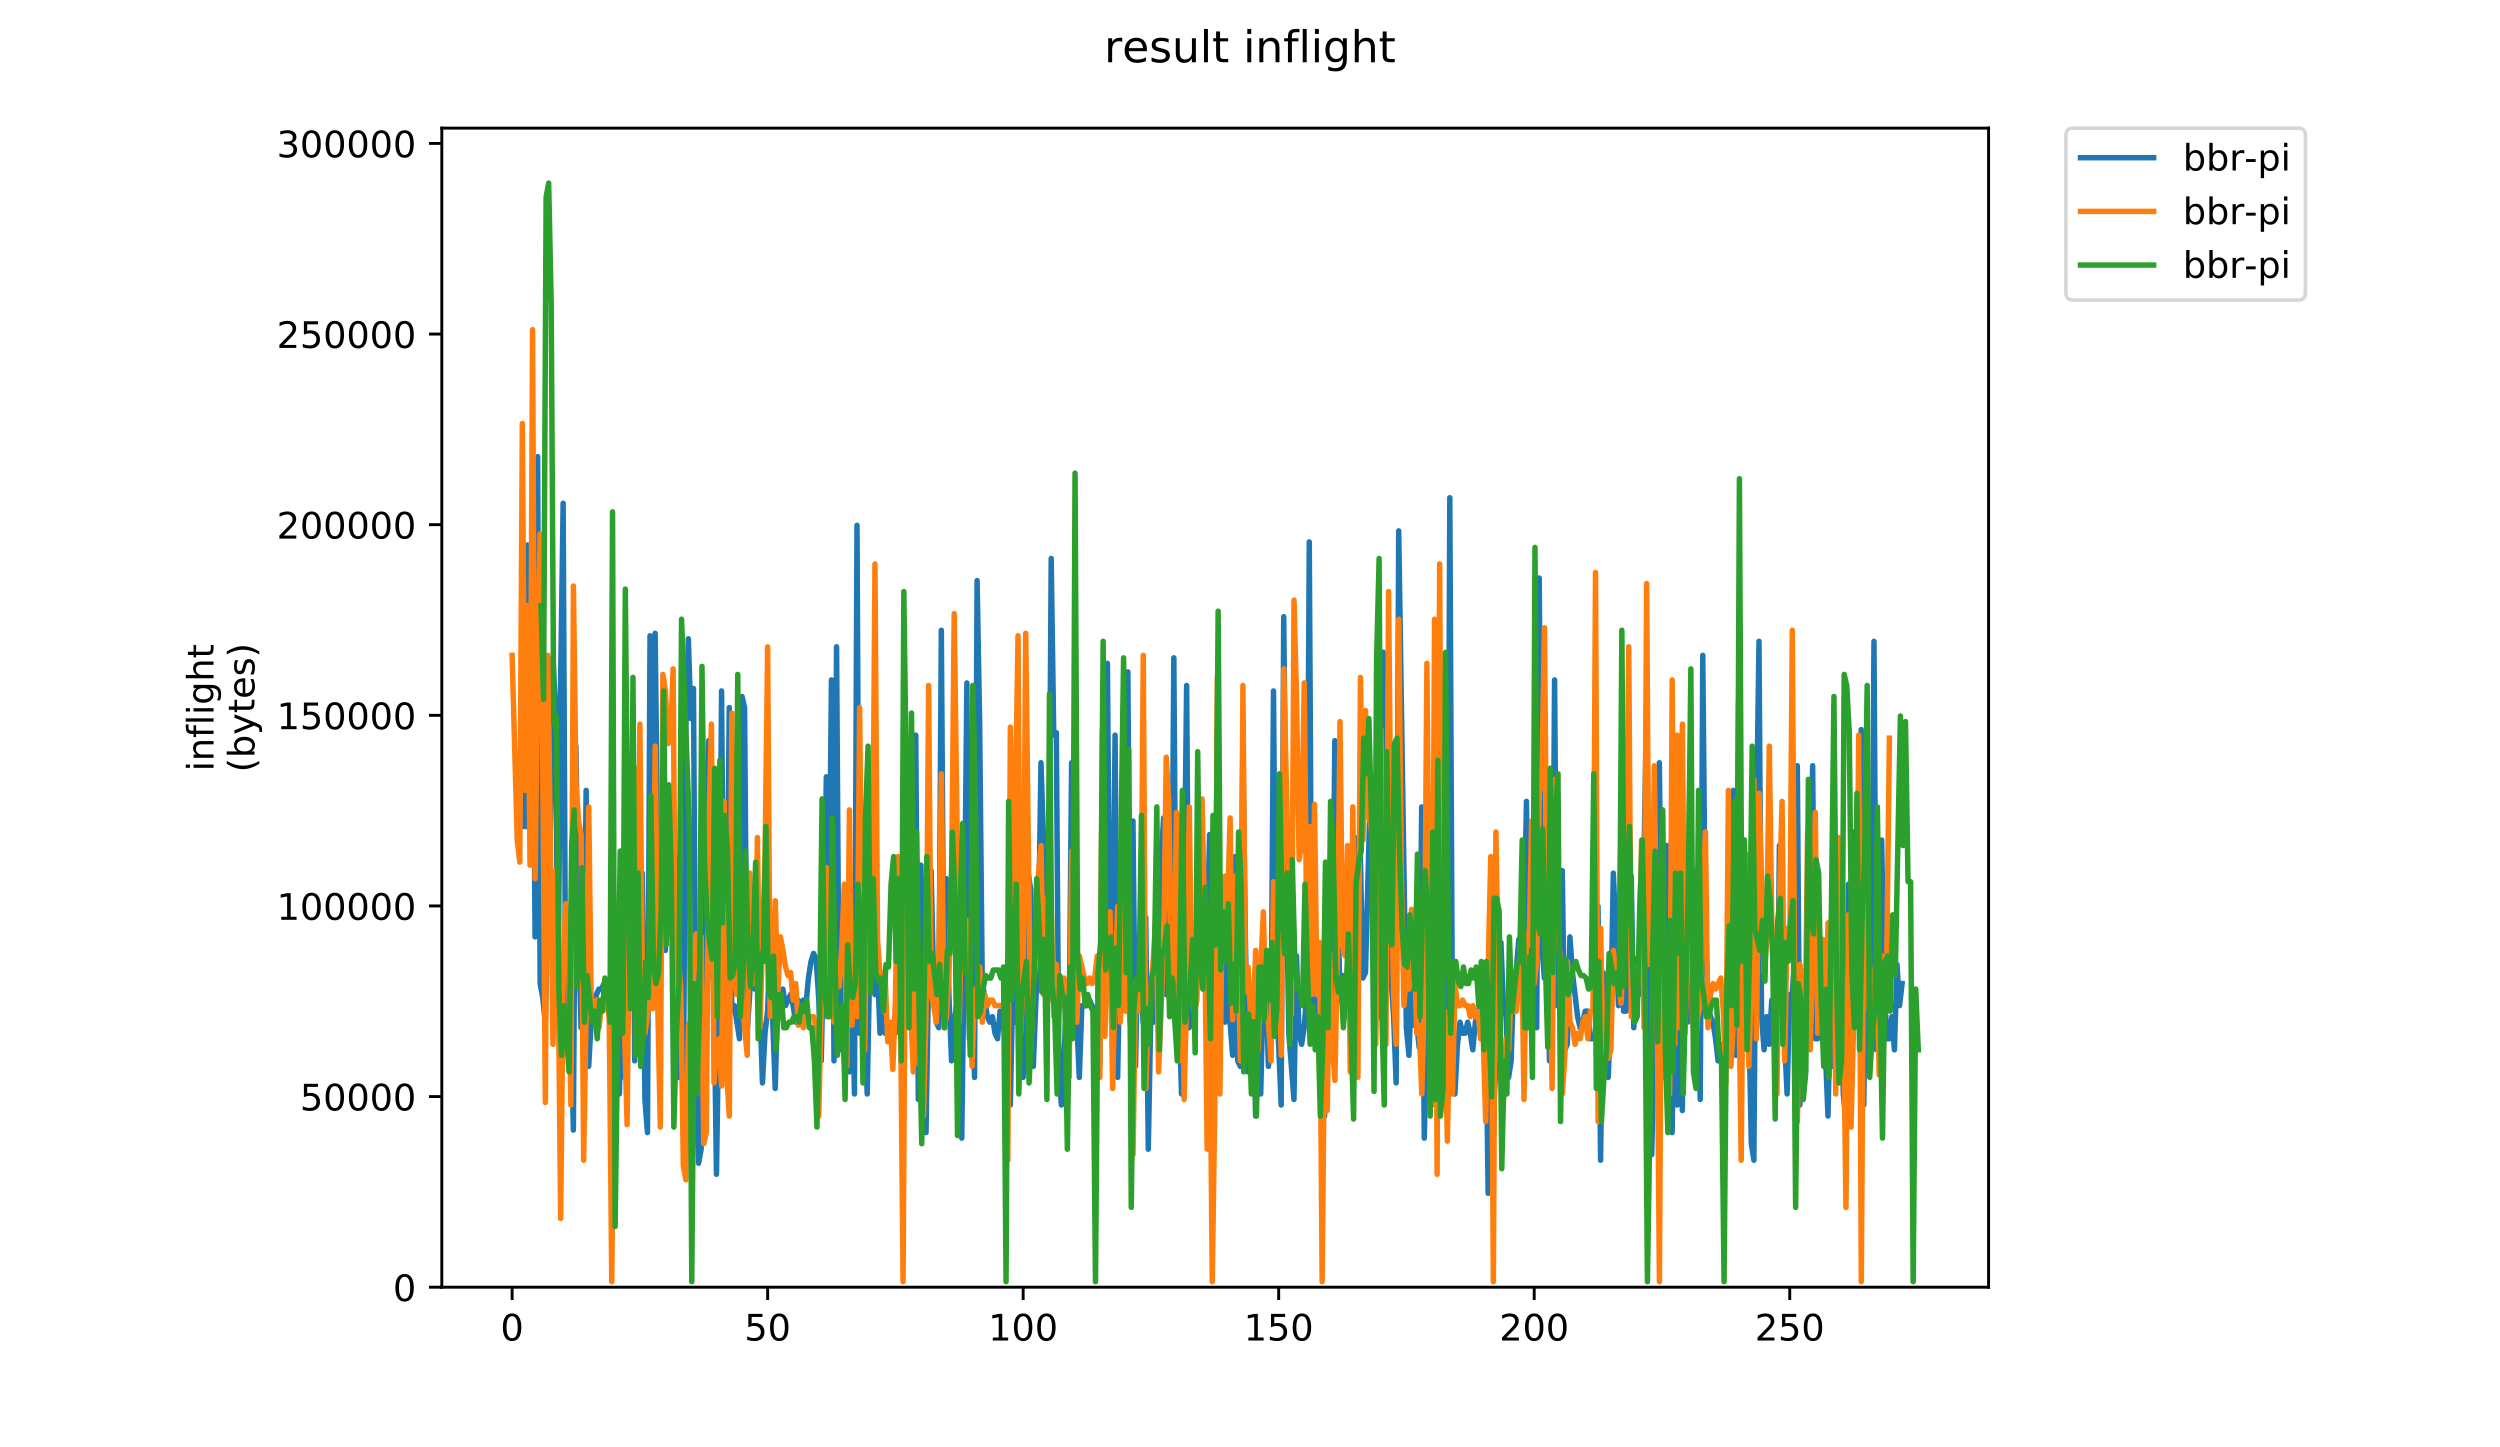 <?xml version="1.0" encoding="utf-8" standalone="no"?>
<!DOCTYPE svg PUBLIC "-//W3C//DTD SVG 1.1//EN"
  "http://www.w3.org/Graphics/SVG/1.1/DTD/svg11.dtd">
<!-- Created with matplotlib (https://matplotlib.org/) -->
<svg height="396pt" version="1.1" viewBox="0 0 684 396" width="684pt" xmlns="http://www.w3.org/2000/svg" xmlns:xlink="http://www.w3.org/1999/xlink">
 <defs>
  <style type="text/css">
*{stroke-linecap:butt;stroke-linejoin:round;}
  </style>
 </defs>
 <g id="figure_1">
  <g id="patch_1">
   <path d="M 0 396 
L 684 396 
L 684 0 
L 0 0 
z
" style="fill:#ffffff;"/>
  </g>
  <g id="axes_1">
   <g id="patch_2">
    <path d="M 120.879 352.174 
L 544.074 352.174 
L 544.074 35.062 
L 120.879 35.062 
z
" style="fill:#ffffff;"/>
   </g>
   <g id="matplotlib.axis_1">
    <g id="xtick_1">
     <g id="line2d_1">
      <defs>
       <path d="M 0 0 
L 0 3.5 
" id="m6dbc18f4e4" style="stroke:#000000;stroke-width:0.8;"/>
      </defs>
      <g>
       <use style="stroke:#000000;stroke-width:0.8;" x="140.115" xlink:href="#m6dbc18f4e4" y="352.174"/>
      </g>
     </g>
     <g id="text_1">
      <!-- 0 -->
      <defs>
       <path d="M 31.781 66.406 
Q 24.172 66.406 20.328 58.906 
Q 16.5 51.422 16.5 36.375 
Q 16.5 21.391 20.328 13.891 
Q 24.172 6.391 31.781 6.391 
Q 39.453 6.391 43.281 13.891 
Q 47.125 21.391 47.125 36.375 
Q 47.125 51.422 43.281 58.906 
Q 39.453 66.406 31.781 66.406 
z
M 31.781 74.219 
Q 44.047 74.219 50.516 64.516 
Q 56.984 54.828 56.984 36.375 
Q 56.984 17.969 50.516 8.266 
Q 44.047 -1.422 31.781 -1.422 
Q 19.531 -1.422 13.062 8.266 
Q 6.594 17.969 6.594 36.375 
Q 6.594 54.828 13.062 64.516 
Q 19.531 74.219 31.781 74.219 
z
" id="DejaVuSans-48"/>
      </defs>
      <g transform="translate(136.933 366.773)scale(0.1 -0.1)">
       <use xlink:href="#DejaVuSans-48"/>
      </g>
     </g>
    </g>
    <g id="xtick_2">
     <g id="line2d_2">
      <g>
       <use style="stroke:#000000;stroke-width:0.8;" x="210.026" xlink:href="#m6dbc18f4e4" y="352.174"/>
      </g>
     </g>
     <g id="text_2">
      <!-- 50 -->
      <defs>
       <path d="M 10.797 72.906 
L 49.516 72.906 
L 49.516 64.594 
L 19.828 64.594 
L 19.828 46.734 
Q 21.969 47.469 24.109 47.828 
Q 26.266 48.188 28.422 48.188 
Q 40.625 48.188 47.75 41.5 
Q 54.891 34.812 54.891 23.391 
Q 54.891 11.625 47.562 5.094 
Q 40.234 -1.422 26.906 -1.422 
Q 22.312 -1.422 17.547 -0.641 
Q 12.797 0.141 7.719 1.703 
L 7.719 11.625 
Q 12.109 9.234 16.797 8.062 
Q 21.484 6.891 26.703 6.891 
Q 35.156 6.891 40.078 11.328 
Q 45.016 15.766 45.016 23.391 
Q 45.016 31 40.078 35.438 
Q 35.156 39.891 26.703 39.891 
Q 22.75 39.891 18.812 39.016 
Q 14.891 38.141 10.797 36.281 
z
" id="DejaVuSans-53"/>
      </defs>
      <g transform="translate(203.663 366.773)scale(0.1 -0.1)">
       <use xlink:href="#DejaVuSans-53"/>
       <use x="63.623" xlink:href="#DejaVuSans-48"/>
      </g>
     </g>
    </g>
    <g id="xtick_3">
     <g id="line2d_3">
      <g>
       <use style="stroke:#000000;stroke-width:0.8;" x="279.937" xlink:href="#m6dbc18f4e4" y="352.174"/>
      </g>
     </g>
     <g id="text_3">
      <!-- 100 -->
      <defs>
       <path d="M 12.406 8.297 
L 28.516 8.297 
L 28.516 63.922 
L 10.984 60.406 
L 10.984 69.391 
L 28.422 72.906 
L 38.281 72.906 
L 38.281 8.297 
L 54.391 8.297 
L 54.391 0 
L 12.406 0 
z
" id="DejaVuSans-49"/>
      </defs>
      <g transform="translate(270.393 366.773)scale(0.1 -0.1)">
       <use xlink:href="#DejaVuSans-49"/>
       <use x="63.623" xlink:href="#DejaVuSans-48"/>
       <use x="127.246" xlink:href="#DejaVuSans-48"/>
      </g>
     </g>
    </g>
    <g id="xtick_4">
     <g id="line2d_4">
      <g>
       <use style="stroke:#000000;stroke-width:0.8;" x="349.848" xlink:href="#m6dbc18f4e4" y="352.174"/>
      </g>
     </g>
     <g id="text_4">
      <!-- 150 -->
      <g transform="translate(340.304 366.773)scale(0.1 -0.1)">
       <use xlink:href="#DejaVuSans-49"/>
       <use x="63.623" xlink:href="#DejaVuSans-53"/>
       <use x="127.246" xlink:href="#DejaVuSans-48"/>
      </g>
     </g>
    </g>
    <g id="xtick_5">
     <g id="line2d_5">
      <g>
       <use style="stroke:#000000;stroke-width:0.8;" x="419.759" xlink:href="#m6dbc18f4e4" y="352.174"/>
      </g>
     </g>
     <g id="text_5">
      <!-- 200 -->
      <defs>
       <path d="M 19.188 8.297 
L 53.609 8.297 
L 53.609 0 
L 7.328 0 
L 7.328 8.297 
Q 12.938 14.109 22.625 23.891 
Q 32.328 33.688 34.812 36.531 
Q 39.547 41.844 41.422 45.531 
Q 43.312 49.219 43.312 52.781 
Q 43.312 58.594 39.234 62.25 
Q 35.156 65.922 28.609 65.922 
Q 23.969 65.922 18.812 64.312 
Q 13.672 62.703 7.812 59.422 
L 7.812 69.391 
Q 13.766 71.781 18.938 73 
Q 24.125 74.219 28.422 74.219 
Q 39.75 74.219 46.484 68.547 
Q 53.219 62.891 53.219 53.422 
Q 53.219 48.922 51.531 44.891 
Q 49.859 40.875 45.406 35.406 
Q 44.188 33.984 37.641 27.219 
Q 31.109 20.453 19.188 8.297 
z
" id="DejaVuSans-50"/>
      </defs>
      <g transform="translate(410.215 366.773)scale(0.1 -0.1)">
       <use xlink:href="#DejaVuSans-50"/>
       <use x="63.623" xlink:href="#DejaVuSans-48"/>
       <use x="127.246" xlink:href="#DejaVuSans-48"/>
      </g>
     </g>
    </g>
    <g id="xtick_6">
     <g id="line2d_6">
      <g>
       <use style="stroke:#000000;stroke-width:0.8;" x="489.67" xlink:href="#m6dbc18f4e4" y="352.174"/>
      </g>
     </g>
     <g id="text_6">
      <!-- 250 -->
      <g transform="translate(480.126 366.773)scale(0.1 -0.1)">
       <use xlink:href="#DejaVuSans-50"/>
       <use x="63.623" xlink:href="#DejaVuSans-53"/>
       <use x="127.246" xlink:href="#DejaVuSans-48"/>
      </g>
     </g>
    </g>
   </g>
   <g id="matplotlib.axis_2">
    <g id="ytick_1">
     <g id="line2d_7">
      <defs>
       <path d="M 0 0 
L -3.5 0 
" id="m42b67e65ac" style="stroke:#000000;stroke-width:0.8;"/>
      </defs>
      <g>
       <use style="stroke:#000000;stroke-width:0.8;" x="120.879" xlink:href="#m42b67e65ac" y="352.174"/>
      </g>
     </g>
     <g id="text_7">
      <!-- 0 -->
      <g transform="translate(107.516 355.973)scale(0.1 -0.1)">
       <use xlink:href="#DejaVuSans-48"/>
      </g>
     </g>
    </g>
    <g id="ytick_2">
     <g id="line2d_8">
      <g>
       <use style="stroke:#000000;stroke-width:0.8;" x="120.879" xlink:href="#m42b67e65ac" y="300.019"/>
      </g>
     </g>
     <g id="text_8">
      <!-- 50000 -->
      <g transform="translate(82.066 303.818)scale(0.1 -0.1)">
       <use xlink:href="#DejaVuSans-53"/>
       <use x="63.623" xlink:href="#DejaVuSans-48"/>
       <use x="127.246" xlink:href="#DejaVuSans-48"/>
       <use x="190.869" xlink:href="#DejaVuSans-48"/>
       <use x="254.492" xlink:href="#DejaVuSans-48"/>
      </g>
     </g>
    </g>
    <g id="ytick_3">
     <g id="line2d_9">
      <g>
       <use style="stroke:#000000;stroke-width:0.8;" x="120.879" xlink:href="#m42b67e65ac" y="247.864"/>
      </g>
     </g>
     <g id="text_9">
      <!-- 100000 -->
      <g transform="translate(75.704 251.663)scale(0.1 -0.1)">
       <use xlink:href="#DejaVuSans-49"/>
       <use x="63.623" xlink:href="#DejaVuSans-48"/>
       <use x="127.246" xlink:href="#DejaVuSans-48"/>
       <use x="190.869" xlink:href="#DejaVuSans-48"/>
       <use x="254.492" xlink:href="#DejaVuSans-48"/>
       <use x="318.115" xlink:href="#DejaVuSans-48"/>
      </g>
     </g>
    </g>
    <g id="ytick_4">
     <g id="line2d_10">
      <g>
       <use style="stroke:#000000;stroke-width:0.8;" x="120.879" xlink:href="#m42b67e65ac" y="195.709"/>
      </g>
     </g>
     <g id="text_10">
      <!-- 150000 -->
      <g transform="translate(75.704 199.508)scale(0.1 -0.1)">
       <use xlink:href="#DejaVuSans-49"/>
       <use x="63.623" xlink:href="#DejaVuSans-53"/>
       <use x="127.246" xlink:href="#DejaVuSans-48"/>
       <use x="190.869" xlink:href="#DejaVuSans-48"/>
       <use x="254.492" xlink:href="#DejaVuSans-48"/>
       <use x="318.115" xlink:href="#DejaVuSans-48"/>
      </g>
     </g>
    </g>
    <g id="ytick_5">
     <g id="line2d_11">
      <g>
       <use style="stroke:#000000;stroke-width:0.8;" x="120.879" xlink:href="#m42b67e65ac" y="143.553"/>
      </g>
     </g>
     <g id="text_11">
      <!-- 200000 -->
      <g transform="translate(75.704 147.353)scale(0.1 -0.1)">
       <use xlink:href="#DejaVuSans-50"/>
       <use x="63.623" xlink:href="#DejaVuSans-48"/>
       <use x="127.246" xlink:href="#DejaVuSans-48"/>
       <use x="190.869" xlink:href="#DejaVuSans-48"/>
       <use x="254.492" xlink:href="#DejaVuSans-48"/>
       <use x="318.115" xlink:href="#DejaVuSans-48"/>
      </g>
     </g>
    </g>
    <g id="ytick_6">
     <g id="line2d_12">
      <g>
       <use style="stroke:#000000;stroke-width:0.8;" x="120.879" xlink:href="#m42b67e65ac" y="91.398"/>
      </g>
     </g>
     <g id="text_12">
      <!-- 250000 -->
      <g transform="translate(75.704 95.197)scale(0.1 -0.1)">
       <use xlink:href="#DejaVuSans-50"/>
       <use x="63.623" xlink:href="#DejaVuSans-53"/>
       <use x="127.246" xlink:href="#DejaVuSans-48"/>
       <use x="190.869" xlink:href="#DejaVuSans-48"/>
       <use x="254.492" xlink:href="#DejaVuSans-48"/>
       <use x="318.115" xlink:href="#DejaVuSans-48"/>
      </g>
     </g>
    </g>
    <g id="ytick_7">
     <g id="line2d_13">
      <g>
       <use style="stroke:#000000;stroke-width:0.8;" x="120.879" xlink:href="#m42b67e65ac" y="39.243"/>
      </g>
     </g>
     <g id="text_13">
      <!-- 300000 -->
      <defs>
       <path d="M 40.578 39.312 
Q 47.656 37.797 51.625 33 
Q 55.609 28.219 55.609 21.188 
Q 55.609 10.406 48.188 4.484 
Q 40.766 -1.422 27.094 -1.422 
Q 22.516 -1.422 17.656 -0.516 
Q 12.797 0.391 7.625 2.203 
L 7.625 11.719 
Q 11.719 9.328 16.594 8.109 
Q 21.484 6.891 26.812 6.891 
Q 36.078 6.891 40.938 10.547 
Q 45.797 14.203 45.797 21.188 
Q 45.797 27.641 41.281 31.266 
Q 36.766 34.906 28.719 34.906 
L 20.219 34.906 
L 20.219 43.016 
L 29.109 43.016 
Q 36.375 43.016 40.234 45.922 
Q 44.094 48.828 44.094 54.297 
Q 44.094 59.906 40.109 62.906 
Q 36.141 65.922 28.719 65.922 
Q 24.656 65.922 20.016 65.031 
Q 15.375 64.156 9.812 62.312 
L 9.812 71.094 
Q 15.438 72.656 20.344 73.438 
Q 25.25 74.219 29.594 74.219 
Q 40.828 74.219 47.359 69.109 
Q 53.906 64.016 53.906 55.328 
Q 53.906 49.266 50.438 45.094 
Q 46.969 40.922 40.578 39.312 
z
" id="DejaVuSans-51"/>
      </defs>
      <g transform="translate(75.704 43.042)scale(0.1 -0.1)">
       <use xlink:href="#DejaVuSans-51"/>
       <use x="63.623" xlink:href="#DejaVuSans-48"/>
       <use x="127.246" xlink:href="#DejaVuSans-48"/>
       <use x="190.869" xlink:href="#DejaVuSans-48"/>
       <use x="254.492" xlink:href="#DejaVuSans-48"/>
       <use x="318.115" xlink:href="#DejaVuSans-48"/>
      </g>
     </g>
    </g>
    <g id="text_14">
     <!-- inflight -->
     <defs>
      <path d="M 9.422 54.688 
L 18.406 54.688 
L 18.406 0 
L 9.422 0 
z
M 9.422 75.984 
L 18.406 75.984 
L 18.406 64.594 
L 9.422 64.594 
z
" id="DejaVuSans-105"/>
      <path d="M 54.891 33.016 
L 54.891 0 
L 45.906 0 
L 45.906 32.719 
Q 45.906 40.484 42.875 44.328 
Q 39.844 48.188 33.797 48.188 
Q 26.516 48.188 22.312 43.547 
Q 18.109 38.922 18.109 30.906 
L 18.109 0 
L 9.078 0 
L 9.078 54.688 
L 18.109 54.688 
L 18.109 46.188 
Q 21.344 51.125 25.703 53.562 
Q 30.078 56 35.797 56 
Q 45.219 56 50.047 50.172 
Q 54.891 44.344 54.891 33.016 
z
" id="DejaVuSans-110"/>
      <path d="M 37.109 75.984 
L 37.109 68.5 
L 28.516 68.5 
Q 23.688 68.5 21.797 66.547 
Q 19.922 64.594 19.922 59.516 
L 19.922 54.688 
L 34.719 54.688 
L 34.719 47.703 
L 19.922 47.703 
L 19.922 0 
L 10.891 0 
L 10.891 47.703 
L 2.297 47.703 
L 2.297 54.688 
L 10.891 54.688 
L 10.891 58.5 
Q 10.891 67.625 15.141 71.797 
Q 19.391 75.984 28.609 75.984 
z
" id="DejaVuSans-102"/>
      <path d="M 9.422 75.984 
L 18.406 75.984 
L 18.406 0 
L 9.422 0 
z
" id="DejaVuSans-108"/>
      <path d="M 45.406 27.984 
Q 45.406 37.75 41.375 43.109 
Q 37.359 48.484 30.078 48.484 
Q 22.859 48.484 18.828 43.109 
Q 14.797 37.75 14.797 27.984 
Q 14.797 18.266 18.828 12.891 
Q 22.859 7.516 30.078 7.516 
Q 37.359 7.516 41.375 12.891 
Q 45.406 18.266 45.406 27.984 
z
M 54.391 6.781 
Q 54.391 -7.172 48.188 -13.984 
Q 42 -20.797 29.203 -20.797 
Q 24.469 -20.797 20.266 -20.094 
Q 16.062 -19.391 12.109 -17.922 
L 12.109 -9.188 
Q 16.062 -11.328 19.922 -12.344 
Q 23.781 -13.375 27.781 -13.375 
Q 36.625 -13.375 41.016 -8.766 
Q 45.406 -4.156 45.406 5.172 
L 45.406 9.625 
Q 42.625 4.781 38.281 2.391 
Q 33.938 0 27.875 0 
Q 17.828 0 11.672 7.656 
Q 5.516 15.328 5.516 27.984 
Q 5.516 40.672 11.672 48.328 
Q 17.828 56 27.875 56 
Q 33.938 56 38.281 53.609 
Q 42.625 51.219 45.406 46.391 
L 45.406 54.688 
L 54.391 54.688 
z
" id="DejaVuSans-103"/>
      <path d="M 54.891 33.016 
L 54.891 0 
L 45.906 0 
L 45.906 32.719 
Q 45.906 40.484 42.875 44.328 
Q 39.844 48.188 33.797 48.188 
Q 26.516 48.188 22.312 43.547 
Q 18.109 38.922 18.109 30.906 
L 18.109 0 
L 9.078 0 
L 9.078 75.984 
L 18.109 75.984 
L 18.109 46.188 
Q 21.344 51.125 25.703 53.562 
Q 30.078 56 35.797 56 
Q 45.219 56 50.047 50.172 
Q 54.891 44.344 54.891 33.016 
z
" id="DejaVuSans-104"/>
      <path d="M 18.312 70.219 
L 18.312 54.688 
L 36.812 54.688 
L 36.812 47.703 
L 18.312 47.703 
L 18.312 18.016 
Q 18.312 11.328 20.141 9.422 
Q 21.969 7.516 27.594 7.516 
L 36.812 7.516 
L 36.812 0 
L 27.594 0 
Q 17.188 0 13.234 3.875 
Q 9.281 7.766 9.281 18.016 
L 9.281 47.703 
L 2.688 47.703 
L 2.688 54.688 
L 9.281 54.688 
L 9.281 70.219 
z
" id="DejaVuSans-116"/>
     </defs>
     <g transform="translate(58.426 211.018)rotate(-90)scale(0.1 -0.1)">
      <use xlink:href="#DejaVuSans-105"/>
      <use x="27.783" xlink:href="#DejaVuSans-110"/>
      <use x="91.162" xlink:href="#DejaVuSans-102"/>
      <use x="126.367" xlink:href="#DejaVuSans-108"/>
      <use x="154.15" xlink:href="#DejaVuSans-105"/>
      <use x="181.934" xlink:href="#DejaVuSans-103"/>
      <use x="245.41" xlink:href="#DejaVuSans-104"/>
      <use x="308.789" xlink:href="#DejaVuSans-116"/>
     </g>
     <!-- (bytes) -->
     <defs>
      <path d="M 31 75.875 
Q 24.469 64.656 21.281 53.656 
Q 18.109 42.672 18.109 31.391 
Q 18.109 20.125 21.312 9.062 
Q 24.516 -2 31 -13.188 
L 23.188 -13.188 
Q 15.875 -1.703 12.234 9.375 
Q 8.594 20.453 8.594 31.391 
Q 8.594 42.281 12.203 53.312 
Q 15.828 64.359 23.188 75.875 
z
" id="DejaVuSans-40"/>
      <path d="M 48.688 27.297 
Q 48.688 37.203 44.609 42.844 
Q 40.531 48.484 33.406 48.484 
Q 26.266 48.484 22.188 42.844 
Q 18.109 37.203 18.109 27.297 
Q 18.109 17.391 22.188 11.75 
Q 26.266 6.109 33.406 6.109 
Q 40.531 6.109 44.609 11.75 
Q 48.688 17.391 48.688 27.297 
z
M 18.109 46.391 
Q 20.953 51.266 25.266 53.625 
Q 29.594 56 35.594 56 
Q 45.562 56 51.781 48.094 
Q 58.016 40.188 58.016 27.297 
Q 58.016 14.406 51.781 6.484 
Q 45.562 -1.422 35.594 -1.422 
Q 29.594 -1.422 25.266 0.953 
Q 20.953 3.328 18.109 8.203 
L 18.109 0 
L 9.078 0 
L 9.078 75.984 
L 18.109 75.984 
z
" id="DejaVuSans-98"/>
      <path d="M 32.172 -5.078 
Q 28.375 -14.844 24.75 -17.812 
Q 21.141 -20.797 15.094 -20.797 
L 7.906 -20.797 
L 7.906 -13.281 
L 13.188 -13.281 
Q 16.891 -13.281 18.938 -11.516 
Q 21 -9.766 23.484 -3.219 
L 25.094 0.875 
L 2.984 54.688 
L 12.5 54.688 
L 29.594 11.922 
L 46.688 54.688 
L 56.203 54.688 
z
" id="DejaVuSans-121"/>
      <path d="M 56.203 29.594 
L 56.203 25.203 
L 14.891 25.203 
Q 15.484 15.922 20.484 11.062 
Q 25.484 6.203 34.422 6.203 
Q 39.594 6.203 44.453 7.469 
Q 49.312 8.734 54.109 11.281 
L 54.109 2.781 
Q 49.266 0.734 44.188 -0.344 
Q 39.109 -1.422 33.891 -1.422 
Q 20.797 -1.422 13.156 6.188 
Q 5.516 13.812 5.516 26.812 
Q 5.516 40.234 12.766 48.109 
Q 20.016 56 32.328 56 
Q 43.359 56 49.781 48.891 
Q 56.203 41.797 56.203 29.594 
z
M 47.219 32.234 
Q 47.125 39.594 43.094 43.984 
Q 39.062 48.391 32.422 48.391 
Q 24.906 48.391 20.391 44.141 
Q 15.875 39.891 15.188 32.172 
z
" id="DejaVuSans-101"/>
      <path d="M 44.281 53.078 
L 44.281 44.578 
Q 40.484 46.531 36.375 47.5 
Q 32.281 48.484 27.875 48.484 
Q 21.188 48.484 17.844 46.438 
Q 14.5 44.391 14.5 40.281 
Q 14.5 37.156 16.891 35.375 
Q 19.281 33.594 26.516 31.984 
L 29.594 31.297 
Q 39.156 29.25 43.188 25.516 
Q 47.219 21.781 47.219 15.094 
Q 47.219 7.469 41.188 3.016 
Q 35.156 -1.422 24.609 -1.422 
Q 20.219 -1.422 15.453 -0.562 
Q 10.688 0.297 5.422 2 
L 5.422 11.281 
Q 10.406 8.688 15.234 7.391 
Q 20.062 6.109 24.812 6.109 
Q 31.156 6.109 34.562 8.281 
Q 37.984 10.453 37.984 14.406 
Q 37.984 18.062 35.516 20.016 
Q 33.062 21.969 24.703 23.781 
L 21.578 24.516 
Q 13.234 26.266 9.516 29.906 
Q 5.812 33.547 5.812 39.891 
Q 5.812 47.609 11.281 51.797 
Q 16.75 56 26.812 56 
Q 31.781 56 36.172 55.266 
Q 40.578 54.547 44.281 53.078 
z
" id="DejaVuSans-115"/>
      <path d="M 8.016 75.875 
L 15.828 75.875 
Q 23.141 64.359 26.781 53.312 
Q 30.422 42.281 30.422 31.391 
Q 30.422 20.453 26.781 9.375 
Q 23.141 -1.703 15.828 -13.188 
L 8.016 -13.188 
Q 14.5 -2 17.703 9.062 
Q 20.906 20.125 20.906 31.391 
Q 20.906 42.672 17.703 53.656 
Q 14.5 64.656 8.016 75.875 
z
" id="DejaVuSans-41"/>
     </defs>
     <g transform="translate(69.624 211.295)rotate(-90)scale(0.1 -0.1)">
      <use xlink:href="#DejaVuSans-40"/>
      <use x="39.014" xlink:href="#DejaVuSans-98"/>
      <use x="102.49" xlink:href="#DejaVuSans-121"/>
      <use x="161.67" xlink:href="#DejaVuSans-116"/>
      <use x="200.879" xlink:href="#DejaVuSans-101"/>
      <use x="262.402" xlink:href="#DejaVuSans-115"/>
      <use x="314.502" xlink:href="#DejaVuSans-41"/>
     </g>
    </g>
   </g>
   <g id="line2d_14">
    <path clip-path="url(#p39944e53eb)" d="M 143.589 226.125 
L 144.288 149.094 
L 144.988 159.667 
L 145.687 147.584 
L 146.386 256.334 
L 147.085 124.928 
L 147.784 269.101 
L 148.483 272.948 
L 149.182 279.674 
L 149.881 250.292 
L 150.58 226.81 
L 151.28 179.987 
L 151.979 193.581 
L 152.678 275.143 
L 153.377 186.855 
L 154.076 137.695 
L 154.775 279.674 
L 155.474 262.375 
L 156.173 279.674 
L 156.872 309.198 
L 157.572 204.153 
L 158.271 253.997 
L 158.97 281.185 
L 159.669 279.674 
L 160.368 216.237 
L 161.067 291.758 
L 161.766 278.99 
L 162.465 275.143 
L 163.164 272.122 
L 163.864 270.612 
L 164.563 270.612 
L 165.262 269.101 
L 165.961 269.101 
L 166.66 272.122 
L 167.359 272.122 
L 168.058 302.33 
L 168.757 252.487 
L 169.456 299.31 
L 170.155 270.612 
L 170.855 294.778 
L 171.554 287.226 
L 172.253 219.258 
L 172.952 206.49 
L 173.651 290.247 
L 174.35 213.216 
L 175.049 287.226 
L 175.748 238.893 
L 176.447 300.82 
L 177.147 309.883 
L 177.846 173.945 
L 178.545 272.122 
L 179.244 173.261 
L 179.943 231.341 
L 180.642 266.081 
L 181.341 238.893 
L 182.04 260.039 
L 182.739 228.32 
L 183.439 247.956 
L 184.138 249.466 
L 184.837 234.362 
L 185.536 294.778 
L 186.235 264.57 
L 186.934 306.862 
L 187.633 199.622 
L 188.332 174.771 
L 189.031 196.601 
L 189.731 188.365 
L 190.43 297.799 
L 191.129 318.261 
L 191.828 314.414 
L 192.527 261.549 
L 193.226 241.23 
L 193.925 202.643 
L 194.624 263.886 
L 195.323 269.101 
L 196.023 321.282 
L 196.722 275.143 
L 197.421 189.049 
L 198.12 276.653 
L 198.819 272.122 
L 199.518 193.581 
L 200.217 276.653 
L 200.916 275.143 
L 202.315 284.205 
L 203.014 190.56 
L 203.713 193.581 
L 204.412 282.695 
L 205.111 272.122 
L 205.81 251.802 
L 206.509 270.612 
L 207.208 267.591 
L 207.907 275.143 
L 208.607 296.289 
L 209.306 282.695 
L 210.005 276.653 
L 210.704 260.039 
L 212.102 297.799 
L 212.801 272.122 
L 213.5 272.122 
L 214.199 270.612 
L 214.899 275.143 
L 216.297 272.122 
L 216.996 275.143 
L 217.695 279.674 
L 218.394 273.633 
L 219.093 275.143 
L 219.792 273.633 
L 220.491 275.143 
L 221.191 267.591 
L 221.89 263.06 
L 222.589 260.865 
L 223.288 262.375 
L 223.987 272.948 
L 224.686 290.247 
L 225.385 257.844 
L 226.084 212.532 
L 226.783 256.334 
L 227.483 186.028 
L 228.182 290.247 
L 228.881 176.966 
L 229.58 279.674 
L 230.279 287.226 
L 230.978 267.591 
L 231.677 282.695 
L 232.376 293.268 
L 233.075 261.549 
L 233.775 299.31 
L 234.474 143.737 
L 235.173 282.695 
L 235.872 255.508 
L 236.571 279.674 
L 237.27 299.31 
L 237.969 263.06 
L 238.668 217.747 
L 239.367 272.122 
L 240.066 264.57 
L 240.766 282.695 
L 241.465 278.164 
L 242.164 282.695 
L 242.863 279.674 
L 243.562 281.185 
L 244.261 281.185 
L 244.96 282.695 
L 245.659 273.633 
L 246.358 258.528 
L 247.757 279.674 
L 248.456 264.57 
L 249.155 209.511 
L 249.854 266.081 
L 250.553 201.133 
L 251.252 300.82 
L 251.951 236.698 
L 253.35 309.883 
L 254.049 267.591 
L 254.748 238.209 
L 255.447 268.417 
L 256.146 279.674 
L 256.845 281.185 
L 257.544 172.435 
L 258.243 272.122 
L 258.942 240.403 
L 259.642 272.948 
L 260.341 290.247 
L 261.04 279.674 
L 261.739 275.143 
L 262.438 279.674 
L 263.137 311.393 
L 263.836 257.018 
L 264.535 186.855 
L 265.234 284.205 
L 265.934 269.101 
L 266.633 294.778 
L 267.332 158.841 
L 268.031 198.112 
L 268.73 267.591 
L 269.429 273.633 
L 270.128 278.164 
L 270.827 279.674 
L 271.526 278.164 
L 272.226 282.695 
L 272.925 284.205 
L 273.624 276.653 
L 274.323 281.185 
L 275.022 278.164 
L 275.721 276.653 
L 276.42 302.33 
L 277.119 269.101 
L 277.818 279.674 
L 278.518 272.122 
L 279.217 238.893 
L 279.916 294.778 
L 280.615 283.521 
L 281.314 238.893 
L 282.013 243.424 
L 282.712 291.758 
L 284.11 256.334 
L 284.81 208.685 
L 285.509 229.831 
L 286.208 266.907 
L 286.907 261.549 
L 287.606 152.799 
L 288.305 201.133 
L 289.004 200.448 
L 289.703 293.268 
L 290.402 302.33 
L 291.801 275.143 
L 292.5 282.011 
L 293.199 208.685 
L 293.898 270.612 
L 294.597 279.674 
L 295.296 294.778 
L 295.995 275.143 
L 297.394 275.143 
L 298.093 273.633 
L 299.491 276.653 
L 300.889 291.758 
L 301.588 251.802 
L 302.287 256.334 
L 302.986 181.497 
L 303.686 270.612 
L 304.385 269.101 
L 305.084 201.133 
L 305.783 294.778 
L 306.482 257.018 
L 307.181 270.612 
L 307.88 255.508 
L 308.579 183.834 
L 309.278 279.674 
L 309.977 224.615 
L 310.677 291.758 
L 311.376 256.334 
L 312.774 279.674 
L 313.473 250.976 
L 314.172 314.414 
L 314.871 276.653 
L 315.57 279.674 
L 316.269 260.865 
L 316.969 256.334 
L 317.668 235.188 
L 318.367 223.789 
L 319.066 272.122 
L 319.765 267.591 
L 320.464 272.122 
L 321.163 179.987 
L 321.862 281.185 
L 322.561 275.143 
L 323.261 299.31 
L 323.96 249.466 
L 324.659 187.539 
L 325.358 281.185 
L 326.057 263.886 
L 326.756 260.039 
L 327.455 264.57 
L 328.154 266.907 
L 328.853 266.081 
L 329.553 267.591 
L 330.252 256.334 
L 330.951 228.32 
L 331.65 278.164 
L 332.349 279.674 
L 333.048 199.622 
L 333.747 276.653 
L 334.446 243.424 
L 335.145 279.674 
L 335.845 263.06 
L 336.544 279.674 
L 337.243 288.737 
L 337.942 234.362 
L 338.641 290.247 
L 339.34 291.758 
L 340.039 204.153 
L 340.738 257.018 
L 341.437 293.268 
L 342.836 275.143 
L 343.535 305.351 
L 344.234 288.737 
L 344.933 299.31 
L 345.632 269.101 
L 346.331 266.081 
L 347.03 291.758 
L 347.729 285.716 
L 348.429 189.049 
L 349.128 276.653 
L 349.827 285.716 
L 350.526 302.33 
L 351.225 168.73 
L 351.924 240.403 
L 352.623 282.695 
L 354.021 300.82 
L 354.721 261.549 
L 355.42 282.695 
L 356.119 285.716 
L 356.818 281.185 
L 357.517 272.122 
L 358.216 148.268 
L 358.915 270.612 
L 359.614 281.185 
L 360.313 273.633 
L 361.013 271.438 
L 361.712 273.633 
L 362.411 305.351 
L 363.11 251.802 
L 363.809 244.935 
L 364.508 276.653 
L 365.207 202.643 
L 366.605 273.633 
L 367.305 266.907 
L 368.004 268.417 
L 368.703 278.164 
L 369.402 256.334 
L 370.101 253.313 
L 370.8 229.146 
L 371.499 269.101 
L 372.198 234.362 
L 372.897 267.591 
L 373.596 266.081 
L 374.995 213.216 
L 375.694 232.167 
L 376.393 223.105 
L 377.092 278.164 
L 377.791 186.028 
L 378.49 178.476 
L 379.189 275.143 
L 379.888 179.987 
L 380.588 267.591 
L 381.287 278.164 
L 381.986 296.289 
L 382.685 145.247 
L 384.782 281.185 
L 385.481 288.737 
L 386.18 270.612 
L 386.88 280.5 
L 387.579 279.674 
L 388.278 286.542 
L 388.977 220.768 
L 389.676 311.393 
L 390.375 284.205 
L 391.074 218.573 
L 391.773 285.716 
L 392.472 250.976 
L 393.172 200.448 
L 393.871 228.32 
L 394.57 273.633 
L 395.269 209.511 
L 395.968 299.31 
L 396.667 136.185 
L 397.366 278.164 
L 398.065 299.31 
L 398.764 285.716 
L 399.464 279.674 
L 400.163 282.695 
L 400.862 282.695 
L 401.561 279.674 
L 402.26 282.695 
L 402.959 287.226 
L 403.658 279.674 
L 404.357 276.653 
L 405.056 275.143 
L 405.756 275.143 
L 406.455 272.122 
L 407.154 326.497 
L 407.853 281.185 
L 408.552 303.841 
L 409.251 293.268 
L 409.95 265.396 
L 410.649 257.844 
L 411.348 275.143 
L 412.048 278.164 
L 412.747 294.778 
L 413.446 290.247 
L 414.145 267.591 
L 414.844 265.396 
L 415.543 257.018 
L 416.242 269.101 
L 416.941 255.508 
L 417.64 219.258 
L 418.34 275.143 
L 419.039 261.549 
L 419.738 267.591 
L 420.437 281.185 
L 421.136 158.157 
L 421.835 258.528 
L 422.534 267.591 
L 423.233 250.976 
L 423.932 290.247 
L 424.632 290.247 
L 425.331 186.028 
L 426.03 275.143 
L 426.729 273.633 
L 427.428 238.209 
L 428.127 287.226 
L 428.826 285.716 
L 429.525 256.334 
L 430.224 266.081 
L 431.623 278.164 
L 432.322 281.185 
L 433.021 279.674 
L 433.72 276.653 
L 434.419 276.653 
L 435.118 284.205 
L 435.817 284.205 
L 436.516 282.695 
L 437.216 247.956 
L 437.915 317.435 
L 438.614 266.081 
L 439.313 293.268 
L 440.012 294.778 
L 440.711 276.653 
L 441.41 238.893 
L 442.109 255.508 
L 442.808 275.143 
L 443.507 226.81 
L 444.207 276.653 
L 444.906 276.653 
L 445.605 265.396 
L 446.304 239.719 
L 447.003 281.185 
L 447.702 262.375 
L 448.401 272.122 
L 449.1 263.06 
L 449.799 235.188 
L 450.499 192.896 
L 451.897 315.924 
L 452.596 288.737 
L 453.295 275.143 
L 453.994 208.685 
L 454.693 269.101 
L 455.392 254.823 
L 456.091 231.341 
L 456.791 288.737 
L 457.49 309.883 
L 458.189 263.06 
L 458.888 302.33 
L 459.587 232.851 
L 460.286 303.841 
L 460.985 234.362 
L 461.684 279.674 
L 462.383 266.907 
L 463.083 238.893 
L 463.782 238.209 
L 465.18 300.82 
L 465.879 179.303 
L 466.578 254.823 
L 467.277 275.143 
L 467.976 278.164 
L 468.675 279.674 
L 469.375 284.205 
L 470.074 290.247 
L 470.773 285.716 
L 471.472 287.226 
L 472.171 285.716 
L 472.87 286.542 
L 473.569 288.737 
L 474.268 216.237 
L 474.967 288.737 
L 475.667 192.07 
L 476.366 279.674 
L 477.065 229.831 
L 477.764 281.185 
L 478.463 278.164 
L 479.162 312.903 
L 479.861 317.435 
L 480.56 225.299 
L 481.259 175.456 
L 481.959 278.164 
L 482.658 287.226 
L 483.357 278.164 
L 484.056 285.716 
L 484.755 273.633 
L 485.454 282.695 
L 486.153 293.268 
L 486.852 231.341 
L 487.551 284.205 
L 488.251 284.205 
L 488.95 299.31 
L 489.649 272.122 
L 490.348 272.122 
L 491.047 261.549 
L 491.746 209.511 
L 492.445 302.33 
L 493.144 266.081 
L 493.843 282.011 
L 494.543 282.695 
L 495.941 209.511 
L 496.64 284.205 
L 497.339 284.205 
L 498.038 276.653 
L 498.737 270.612 
L 500.135 305.351 
L 500.835 273.633 
L 501.534 291.758 
L 502.233 260.039 
L 502.932 247.956 
L 504.33 299.31 
L 505.029 306.862 
L 505.728 241.914 
L 506.427 296.289 
L 507.127 227.636 
L 507.826 276.653 
L 508.525 272.122 
L 509.224 199.622 
L 509.923 302.33 
L 510.622 252.487 
L 511.321 238.893 
L 512.02 276.653 
L 512.719 175.456 
L 513.418 287.226 
L 514.118 281.185 
L 514.817 229.831 
L 515.516 269.101 
L 516.215 284.205 
L 516.914 284.205 
L 517.613 278.164 
L 518.312 287.226 
L 519.011 263.886 
L 519.71 275.143 
L 520.41 269.101 
L 520.41 269.101 
" style="fill:none;stroke:#1f77b4;stroke-linecap:square;stroke-width:1.5;"/>
   </g>
   <g id="line2d_15">
    <path clip-path="url(#p39944e53eb)" d="M 140.115 179.303 
L 141.513 229.831 
L 142.212 235.872 
L 142.911 115.865 
L 143.61 216.237 
L 144.309 165.709 
L 145.009 236.698 
L 145.708 90.188 
L 146.407 240.403 
L 147.106 181.497 
L 147.805 146.073 
L 148.504 210.195 
L 149.203 301.646 
L 149.902 179.303 
L 151.301 285.716 
L 152 238.209 
L 152.699 263.886 
L 153.398 333.365 
L 154.097 264.57 
L 154.796 247.271 
L 155.495 259.355 
L 156.194 302.33 
L 156.893 160.351 
L 157.592 214.726 
L 158.292 224.615 
L 158.991 228.32 
L 159.69 317.435 
L 160.389 275.143 
L 161.088 220.768 
L 161.787 278.164 
L 162.486 275.143 
L 163.185 273.633 
L 163.884 281.185 
L 164.584 275.143 
L 165.982 275.143 
L 166.681 278.164 
L 167.38 350.664 
L 168.079 272.948 
L 168.778 267.591 
L 169.477 244.935 
L 170.176 276.653 
L 170.876 282.011 
L 171.575 307.688 
L 172.274 243.424 
L 172.973 264.57 
L 173.672 210.195 
L 174.371 275.143 
L 175.07 198.112 
L 175.769 270.612 
L 176.468 282.695 
L 177.168 277.48 
L 177.867 266.081 
L 178.566 275.969 
L 179.265 204.153 
L 179.964 275.143 
L 180.663 308.372 
L 181.362 184.518 
L 182.061 189.049 
L 182.76 203.469 
L 183.46 202.643 
L 184.159 183.008 
L 184.858 278.164 
L 185.557 261.549 
L 186.256 270.612 
L 186.955 318.945 
L 187.654 322.792 
L 188.353 280.5 
L 189.052 278.99 
L 189.752 268.417 
L 190.451 255.508 
L 191.15 264.57 
L 191.849 256.334 
L 192.548 312.903 
L 193.247 309.883 
L 193.946 225.299 
L 194.645 198.112 
L 195.344 296.289 
L 196.044 287.226 
L 196.743 284.205 
L 197.442 297.115 
L 198.141 219.258 
L 198.84 294.094 
L 199.539 305.351 
L 200.238 195.091 
L 200.937 269.101 
L 201.636 272.122 
L 202.336 243.424 
L 203.035 273.633 
L 204.433 288.737 
L 205.132 238.893 
L 205.831 269.101 
L 206.53 269.101 
L 207.229 229.146 
L 207.928 281.185 
L 209.327 233.678 
L 210.026 176.966 
L 210.725 278.164 
L 211.424 275.969 
L 212.123 246.445 
L 212.822 272.122 
L 213.521 256.334 
L 214.22 260.039 
L 214.92 264.57 
L 215.619 266.907 
L 216.318 266.081 
L 217.017 273.633 
L 217.716 269.101 
L 218.415 280.5 
L 219.114 279.674 
L 219.813 281.185 
L 220.512 276.653 
L 221.212 278.164 
L 222.61 278.164 
L 223.309 281.185 
L 224.008 305.351 
L 225.406 244.935 
L 226.105 237.383 
L 226.804 276.653 
L 227.503 265.396 
L 228.203 279.674 
L 228.902 264.57 
L 229.601 269.927 
L 230.3 259.355 
L 230.999 241.914 
L 231.698 291.758 
L 232.397 221.594 
L 233.096 280.5 
L 233.795 269.101 
L 234.495 278.164 
L 235.194 193.581 
L 235.893 266.081 
L 236.592 287.226 
L 237.291 231.341 
L 237.99 268.417 
L 238.689 253.997 
L 239.388 154.31 
L 240.087 257.018 
L 240.787 266.907 
L 241.486 266.081 
L 242.185 267.591 
L 242.884 285.032 
L 243.583 279.674 
L 244.282 292.584 
L 244.981 273.633 
L 245.68 234.362 
L 246.379 275.969 
L 247.079 350.664 
L 247.778 235.188 
L 248.477 247.271 
L 249.176 276.653 
L 249.875 293.268 
L 250.574 236.698 
L 251.273 291.073 
L 251.972 270.612 
L 252.671 305.351 
L 253.371 276.653 
L 254.07 187.539 
L 254.769 272.122 
L 255.468 275.143 
L 256.167 279.674 
L 256.866 262.375 
L 257.565 211.706 
L 258.264 281.185 
L 258.963 278.164 
L 259.663 265.396 
L 260.362 241.23 
L 261.061 167.904 
L 261.76 219.258 
L 262.459 279.674 
L 263.158 246.445 
L 263.857 261.549 
L 264.556 251.802 
L 265.955 291.758 
L 266.654 270.612 
L 267.353 276.653 
L 268.052 264.57 
L 268.751 279.674 
L 269.45 272.122 
L 270.149 275.143 
L 270.848 273.633 
L 271.547 273.633 
L 272.247 275.143 
L 275.043 275.143 
L 275.742 317.435 
L 276.441 198.938 
L 277.14 260.865 
L 278.539 173.945 
L 279.238 282.695 
L 279.937 268.417 
L 280.636 173.261 
L 282.034 287.226 
L 282.733 268.417 
L 283.432 263.06 
L 284.131 238.893 
L 284.831 231.341 
L 285.53 272.122 
L 286.229 245.761 
L 286.928 273.633 
L 287.627 249.466 
L 288.326 278.164 
L 289.025 263.886 
L 289.724 276.653 
L 290.423 274.459 
L 291.122 267.591 
L 291.822 269.101 
L 292.521 294.778 
L 293.22 232.851 
L 293.919 268.417 
L 294.618 279.674 
L 295.317 261.549 
L 296.715 267.591 
L 297.414 269.101 
L 298.114 267.591 
L 298.813 269.101 
L 299.512 267.591 
L 300.211 261.549 
L 300.91 294.778 
L 301.609 199.622 
L 302.308 283.521 
L 303.007 258.528 
L 303.706 249.466 
L 304.406 297.799 
L 305.105 268.417 
L 305.804 247.956 
L 306.503 279.674 
L 307.202 238.893 
L 307.901 276.653 
L 308.6 272.122 
L 309.299 281.185 
L 309.998 315.924 
L 310.698 269.101 
L 311.397 276.653 
L 312.096 272.122 
L 312.795 179.303 
L 313.494 297.799 
L 314.193 273.633 
L 314.892 270.612 
L 315.591 261.549 
L 316.29 250.292 
L 316.99 293.268 
L 318.388 258.528 
L 319.087 207.174 
L 319.786 220.084 
L 320.485 267.591 
L 321.184 267.591 
L 321.883 222.278 
L 322.582 290.247 
L 323.282 223.105 
L 323.981 300.82 
L 324.68 270.612 
L 325.379 220.768 
L 326.078 272.122 
L 326.777 276.653 
L 327.476 273.633 
L 328.175 240.403 
L 328.874 218.573 
L 329.574 250.976 
L 330.273 314.414 
L 330.972 272.122 
L 331.671 350.664 
L 332.37 302.33 
L 333.069 185.344 
L 333.768 299.31 
L 334.467 240.403 
L 335.166 239.719 
L 335.866 247.271 
L 336.565 223.789 
L 337.264 278.99 
L 337.963 239.719 
L 338.662 257.018 
L 339.361 290.247 
L 340.06 187.539 
L 340.759 271.438 
L 341.458 264.57 
L 342.158 278.164 
L 342.857 278.164 
L 343.556 260.039 
L 344.255 287.226 
L 344.954 264.57 
L 345.653 249.466 
L 346.352 278.164 
L 347.051 279.674 
L 347.75 290.247 
L 348.45 241.23 
L 349.149 263.886 
L 349.848 260.865 
L 350.547 288.737 
L 351.246 183.008 
L 353.343 277.48 
L 354.042 164.198 
L 354.742 191.386 
L 355.441 235.188 
L 356.14 231.341 
L 356.839 186.855 
L 357.538 257.018 
L 358.237 226.125 
L 358.936 272.122 
L 359.635 220.084 
L 360.334 272.122 
L 361.033 257.844 
L 361.733 350.664 
L 362.432 276.653 
L 363.131 303.841 
L 363.83 260.865 
L 364.529 285.716 
L 365.228 295.605 
L 365.927 260.865 
L 366.626 197.428 
L 367.325 258.528 
L 368.025 261.549 
L 368.724 231.341 
L 369.423 293.268 
L 370.122 220.768 
L 370.821 272.122 
L 371.52 294.778 
L 372.219 185.344 
L 372.918 229.831 
L 373.617 194.407 
L 374.317 223.105 
L 375.016 225.299 
L 375.715 232.851 
L 376.414 285.716 
L 377.113 235.872 
L 377.812 199.622 
L 378.511 269.101 
L 379.21 285.716 
L 379.909 161.862 
L 380.609 234.362 
L 381.308 272.122 
L 382.007 285.716 
L 382.706 169.414 
L 383.405 240.403 
L 384.104 275.143 
L 384.803 266.081 
L 385.502 270.612 
L 386.201 248.782 
L 386.901 256.334 
L 387.6 282.695 
L 388.299 280.5 
L 388.998 299.31 
L 389.697 273.633 
L 390.396 181.497 
L 391.095 257.844 
L 391.794 302.33 
L 392.493 169.414 
L 393.193 321.282 
L 393.892 154.31 
L 394.591 288.737 
L 395.29 276.653 
L 395.989 312.219 
L 396.688 278.164 
L 397.387 299.31 
L 398.086 269.101 
L 398.785 275.143 
L 399.485 275.143 
L 400.184 273.633 
L 400.883 275.143 
L 401.582 275.143 
L 402.281 278.164 
L 402.98 275.143 
L 403.679 278.164 
L 404.378 276.653 
L 405.077 284.205 
L 405.777 282.695 
L 406.476 306.862 
L 407.175 264.57 
L 407.874 234.362 
L 408.573 350.664 
L 409.272 227.636 
L 409.971 267.591 
L 410.67 294.778 
L 411.369 300.82 
L 412.069 284.205 
L 412.768 287.226 
L 413.467 270.612 
L 414.166 276.653 
L 414.865 276.653 
L 416.263 253.997 
L 416.962 300.82 
L 417.661 255.508 
L 418.361 258.528 
L 419.06 224.615 
L 419.759 269.101 
L 420.458 262.375 
L 421.157 217.063 
L 421.856 213.216 
L 422.555 171.75 
L 423.254 247.956 
L 423.953 257.844 
L 424.653 297.799 
L 425.352 213.216 
L 426.051 247.956 
L 426.75 261.549 
L 427.449 299.31 
L 428.148 288.737 
L 428.847 263.06 
L 429.546 279.674 
L 430.245 281.185 
L 430.944 285.716 
L 431.644 282.695 
L 432.343 284.205 
L 433.042 279.674 
L 433.741 278.164 
L 434.44 284.205 
L 435.139 276.653 
L 435.838 276.653 
L 436.537 156.646 
L 437.236 306.862 
L 437.936 253.997 
L 438.635 291.758 
L 439.334 288.737 
L 440.033 289.563 
L 440.732 287.226 
L 441.431 260.039 
L 442.13 267.591 
L 442.829 267.591 
L 443.528 274.459 
L 444.927 246.445 
L 445.626 176.966 
L 446.325 278.164 
L 447.024 278.164 
L 447.723 264.57 
L 448.422 269.101 
L 449.121 229.831 
L 449.82 281.185 
L 450.52 159.667 
L 451.219 263.886 
L 451.918 263.886 
L 452.617 209.511 
L 453.316 265.396 
L 454.015 350.664 
L 454.714 229.146 
L 455.413 294.778 
L 456.112 291.758 
L 456.812 299.31 
L 457.511 186.028 
L 458.21 285.716 
L 458.909 201.133 
L 459.608 281.185 
L 460.307 198.112 
L 461.006 282.695 
L 461.705 258.528 
L 462.404 207.174 
L 463.104 278.99 
L 463.803 286.542 
L 464.502 278.164 
L 465.201 275.143 
L 465.9 246.445 
L 466.599 227.636 
L 467.298 281.185 
L 467.997 272.122 
L 468.696 269.101 
L 469.396 270.612 
L 470.794 267.591 
L 471.493 276.653 
L 472.192 296.289 
L 472.891 216.237 
L 473.59 291.758 
L 474.988 266.081 
L 475.688 265.396 
L 476.387 317.435 
L 477.086 239.719 
L 477.785 233.678 
L 478.484 291.758 
L 479.183 268.417 
L 479.882 213.216 
L 480.581 284.205 
L 481.28 217.063 
L 482.679 266.081 
L 483.378 257.018 
L 484.077 204.153 
L 484.776 252.487 
L 485.475 266.081 
L 486.174 299.31 
L 486.873 244.935 
L 487.572 219.258 
L 488.272 290.247 
L 488.971 253.997 
L 489.67 260.865 
L 490.369 172.435 
L 491.068 276.653 
L 491.767 306.862 
L 492.466 263.886 
L 493.165 270.612 
L 493.864 285.716 
L 494.563 227.636 
L 495.263 287.226 
L 495.962 263.06 
L 496.661 222.278 
L 497.36 282.695 
L 498.059 265.396 
L 498.758 257.018 
L 499.457 282.695 
L 500.156 252.487 
L 500.855 265.396 
L 501.555 229.831 
L 502.254 299.31 
L 502.953 229.146 
L 503.652 257.018 
L 504.351 273.633 
L 505.05 330.344 
L 505.749 250.292 
L 506.448 308.372 
L 507.147 279.674 
L 507.847 276.653 
L 508.546 201.133 
L 509.245 350.664 
L 509.944 244.935 
L 510.643 205.664 
L 511.342 275.969 
L 512.041 273.633 
L 513.439 261.549 
L 514.139 294.094 
L 514.838 261.549 
L 515.537 278.164 
L 516.236 260.865 
L 516.935 201.959 
L 516.935 201.959 
" style="fill:none;stroke:#ff7f0e;stroke-linecap:square;stroke-width:1.5;"/>
   </g>
   <g id="line2d_16">
    <path clip-path="url(#p39944e53eb)" d="M 148.017 165.709 
L 148.717 191.386 
L 149.416 53.938 
L 150.115 50.091 
L 150.814 83.32 
L 151.513 198.112 
L 152.212 195.917 
L 152.911 270.612 
L 153.61 288.737 
L 154.309 275.143 
L 155.708 293.268 
L 156.407 231.341 
L 157.106 221.594 
L 157.805 269.927 
L 158.504 266.081 
L 159.203 237.383 
L 159.902 279.674 
L 160.601 266.907 
L 162 279.674 
L 162.699 276.653 
L 163.398 284.205 
L 164.097 273.633 
L 164.796 276.653 
L 165.495 267.591 
L 166.194 269.101 
L 166.893 279.674 
L 167.593 140.032 
L 168.292 335.56 
L 169.69 232.851 
L 170.389 282.695 
L 171.088 161.178 
L 171.787 235.872 
L 172.486 275.969 
L 173.185 185.344 
L 173.885 288.737 
L 174.584 238.893 
L 175.283 291.758 
L 175.982 284.205 
L 176.681 263.06 
L 177.38 272.948 
L 178.079 217.747 
L 178.778 264.57 
L 179.477 269.101 
L 180.177 266.081 
L 180.876 249.466 
L 181.575 189.049 
L 182.274 258.528 
L 182.973 214.726 
L 183.672 238.893 
L 184.371 308.372 
L 185.07 282.695 
L 185.769 269.101 
L 186.469 169.414 
L 187.867 205.664 
L 188.566 224.615 
L 189.265 350.664 
L 189.964 269.101 
L 190.663 299.31 
L 191.362 277.48 
L 192.061 182.323 
L 192.761 235.872 
L 193.46 251.802 
L 194.159 257.844 
L 194.858 262.375 
L 195.557 210.195 
L 196.256 278.164 
L 196.955 208 
L 197.654 252.487 
L 198.353 223.105 
L 199.053 232.851 
L 199.752 267.591 
L 200.451 266.907 
L 201.15 263.06 
L 201.849 184.518 
L 202.548 278.164 
L 203.247 262.375 
L 203.946 232.851 
L 204.645 258.528 
L 205.345 269.927 
L 206.044 259.355 
L 206.743 235.872 
L 207.442 284.205 
L 208.141 260.865 
L 208.84 263.06 
L 209.539 226.125 
L 210.238 270.612 
L 210.937 272.948 
L 211.636 261.549 
L 212.336 287.226 
L 213.035 272.122 
L 213.734 272.122 
L 214.433 281.185 
L 215.132 281.185 
L 215.831 279.674 
L 216.53 279.674 
L 217.229 278.164 
L 217.928 278.164 
L 218.628 279.674 
L 219.327 275.143 
L 220.026 276.653 
L 220.725 273.633 
L 221.424 281.185 
L 222.123 281.185 
L 222.822 290.247 
L 223.521 308.372 
L 224.22 278.164 
L 224.92 218.573 
L 225.619 270.612 
L 226.318 278.164 
L 227.017 278.164 
L 227.716 223.789 
L 228.415 260.865 
L 229.114 288.737 
L 229.813 278.99 
L 230.512 275.143 
L 231.212 300.82 
L 231.911 258.528 
L 232.61 270.612 
L 233.309 272.948 
L 234.008 269.101 
L 234.707 241.914 
L 235.406 250.976 
L 236.105 296.289 
L 236.804 223.105 
L 237.504 204.153 
L 238.203 271.438 
L 238.902 240.403 
L 239.601 266.081 
L 240.3 268.417 
L 240.999 267.591 
L 241.698 276.653 
L 242.397 263.886 
L 243.096 264.57 
L 243.796 241.914 
L 244.495 234.362 
L 245.194 263.06 
L 245.893 240.403 
L 246.592 290.247 
L 247.291 161.862 
L 247.99 214.726 
L 248.689 281.185 
L 249.388 195.091 
L 250.088 270.612 
L 250.787 227.636 
L 251.486 278.164 
L 252.185 312.903 
L 252.884 269.101 
L 253.583 234.362 
L 254.282 263.06 
L 254.981 260.865 
L 256.38 272.122 
L 257.079 263.886 
L 257.778 275.143 
L 258.477 281.185 
L 259.176 260.039 
L 259.875 260.865 
L 260.574 227.636 
L 261.273 246.445 
L 261.972 310.709 
L 262.672 247.956 
L 263.371 225.299 
L 264.07 266.081 
L 264.769 266.081 
L 265.468 288.737 
L 266.167 187.539 
L 266.866 217.747 
L 267.565 278.164 
L 268.264 276.653 
L 268.964 270.612 
L 269.663 266.907 
L 270.362 267.591 
L 271.061 267.591 
L 271.76 265.396 
L 273.158 265.396 
L 273.857 267.591 
L 274.556 264.57 
L 275.255 350.664 
L 275.955 219.258 
L 276.654 273.633 
L 277.353 263.886 
L 278.052 241.914 
L 278.751 299.31 
L 279.45 272.948 
L 280.848 263.06 
L 281.547 296.289 
L 282.247 282.695 
L 282.946 266.081 
L 283.645 240.403 
L 284.344 253.997 
L 285.043 271.438 
L 285.742 257.018 
L 286.441 300.82 
L 287.14 189.875 
L 287.839 269.101 
L 288.539 276.653 
L 289.238 299.31 
L 289.937 266.907 
L 290.636 272.122 
L 291.335 272.948 
L 292.034 314.414 
L 292.733 264.57 
L 293.432 284.205 
L 294.131 129.459 
L 294.831 260.865 
L 295.53 270.612 
L 296.229 267.591 
L 296.928 275.143 
L 297.627 272.122 
L 298.326 275.143 
L 299.025 276.653 
L 299.724 350.664 
L 300.423 266.081 
L 301.123 257.844 
L 301.822 175.456 
L 302.521 265.396 
L 303.22 258.528 
L 303.919 256.334 
L 304.618 281.185 
L 305.317 259.355 
L 306.016 275.143 
L 307.415 179.987 
L 308.114 266.081 
L 308.813 204.98 
L 309.512 330.344 
L 310.211 276.653 
L 310.91 267.591 
L 311.609 270.612 
L 312.308 223.105 
L 313.007 297.799 
L 313.707 275.969 
L 314.406 285.716 
L 315.105 267.591 
L 315.804 264.57 
L 316.503 220.768 
L 317.202 287.226 
L 317.901 260.865 
L 318.6 259.355 
L 319.299 253.313 
L 319.999 278.164 
L 320.698 267.591 
L 322.096 290.247 
L 322.795 266.081 
L 323.494 216.237 
L 324.193 279.674 
L 324.892 275.969 
L 325.591 270.612 
L 326.291 257.018 
L 326.99 288.052 
L 327.689 205.664 
L 328.388 263.886 
L 329.087 270.612 
L 329.786 242.74 
L 330.485 256.334 
L 331.184 284.205 
L 331.883 223.105 
L 332.583 258.528 
L 333.282 167.219 
L 333.981 265.396 
L 334.68 249.466 
L 335.379 263.06 
L 336.078 247.271 
L 336.777 274.459 
L 337.476 263.886 
L 338.175 276.653 
L 338.875 227.636 
L 339.574 241.914 
L 340.273 293.268 
L 340.972 281.185 
L 341.671 277.48 
L 342.37 299.31 
L 343.069 279.674 
L 343.768 305.351 
L 344.467 264.57 
L 345.166 264.57 
L 345.866 278.99 
L 346.565 260.039 
L 347.264 273.633 
L 347.963 257.844 
L 348.662 283.521 
L 349.361 275.969 
L 350.06 211.706 
L 350.759 247.956 
L 351.458 260.865 
L 352.158 238.893 
L 352.857 285.716 
L 353.556 235.188 
L 354.255 262.375 
L 354.954 270.612 
L 355.653 270.612 
L 356.352 275.143 
L 357.051 241.914 
L 357.75 266.081 
L 358.45 285.716 
L 359.149 275.143 
L 359.848 287.226 
L 360.547 278.164 
L 361.246 305.351 
L 361.945 285.032 
L 362.644 235.872 
L 363.343 281.185 
L 364.042 219.258 
L 364.742 231.341 
L 365.441 266.081 
L 366.14 271.438 
L 366.839 267.591 
L 367.538 281.185 
L 368.237 272.122 
L 368.936 255.508 
L 370.334 306.177 
L 371.034 241.914 
L 371.733 235.872 
L 372.432 232.851 
L 373.131 201.959 
L 373.83 211.706 
L 374.529 196.601 
L 375.228 223.789 
L 375.927 298.625 
L 376.626 180.813 
L 377.326 152.799 
L 378.025 275.143 
L 378.724 302.33 
L 379.423 205.664 
L 380.122 256.334 
L 380.821 258.528 
L 381.52 203.469 
L 382.219 201.959 
L 382.918 233.678 
L 383.618 253.997 
L 384.317 263.886 
L 385.016 264.57 
L 385.715 250.292 
L 386.414 256.334 
L 387.113 270.612 
L 387.812 233.678 
L 388.511 278.164 
L 389.21 249.466 
L 389.91 238.209 
L 390.609 249.466 
L 391.308 305.351 
L 392.007 227.636 
L 392.706 300.82 
L 393.405 208 
L 394.104 305.351 
L 394.803 297.799 
L 395.502 178.476 
L 396.202 250.292 
L 396.901 282.695 
L 397.6 263.06 
L 398.299 263.06 
L 398.998 268.417 
L 399.697 269.927 
L 400.396 264.57 
L 401.095 269.101 
L 401.794 269.101 
L 402.494 265.396 
L 403.193 267.591 
L 403.892 264.57 
L 404.591 275.143 
L 405.29 263.06 
L 405.989 287.226 
L 406.688 263.06 
L 408.086 300.136 
L 408.786 245.761 
L 409.485 245.761 
L 410.184 249.466 
L 410.883 319.771 
L 411.582 290.247 
L 412.281 299.31 
L 412.98 256.334 
L 413.679 276.653 
L 415.077 263.886 
L 415.777 263.06 
L 416.476 229.831 
L 417.175 281.185 
L 417.874 281.185 
L 418.573 261.549 
L 419.272 294.778 
L 419.971 149.779 
L 420.67 252.487 
L 421.369 255.508 
L 422.069 226.81 
L 422.768 261.549 
L 423.467 286.542 
L 424.166 210.195 
L 424.865 266.081 
L 425.564 222.278 
L 426.263 211.706 
L 426.962 306.862 
L 427.661 263.06 
L 428.361 262.375 
L 429.06 272.122 
L 429.759 269.101 
L 430.458 264.57 
L 431.157 263.06 
L 431.856 265.396 
L 432.555 266.907 
L 433.254 266.907 
L 433.953 267.591 
L 434.653 270.612 
L 435.352 269.927 
L 436.051 211.706 
L 436.75 297.799 
L 437.449 263.06 
L 438.148 306.862 
L 438.847 294.778 
L 439.546 287.226 
L 440.245 260.865 
L 440.945 264.57 
L 441.644 269.101 
L 442.343 266.081 
L 443.042 272.122 
L 443.741 172.435 
L 444.44 269.927 
L 445.139 241.23 
L 445.838 226.125 
L 446.537 260.039 
L 447.237 279.674 
L 447.936 278.164 
L 448.635 247.956 
L 449.334 229.831 
L 450.033 264.57 
L 450.732 350.664 
L 452.13 261.549 
L 452.829 232.851 
L 453.529 285.032 
L 454.228 245.761 
L 454.927 221.594 
L 455.626 287.226 
L 456.325 309.883 
L 457.024 251.802 
L 457.723 293.268 
L 458.422 238.893 
L 459.121 260.865 
L 459.821 238.893 
L 460.52 299.31 
L 461.918 242.74 
L 462.617 183.008 
L 463.316 293.268 
L 464.015 297.799 
L 464.714 216.237 
L 465.413 267.591 
L 466.113 272.122 
L 466.812 278.164 
L 467.511 278.164 
L 468.21 275.143 
L 468.909 273.633 
L 469.608 273.633 
L 470.307 287.226 
L 471.006 290.247 
L 471.705 350.664 
L 472.405 272.948 
L 473.104 253.313 
L 473.803 275.143 
L 474.502 219.258 
L 475.201 280.5 
L 475.9 130.969 
L 476.599 263.06 
L 477.298 229.831 
L 477.997 287.226 
L 478.696 260.865 
L 479.396 204.153 
L 480.095 253.997 
L 481.493 260.039 
L 482.192 251.802 
L 482.891 268.417 
L 483.59 239.719 
L 484.289 245.761 
L 484.988 261.549 
L 485.688 306.177 
L 486.387 251.802 
L 487.086 245.761 
L 487.785 285.716 
L 488.484 257.844 
L 489.183 263.06 
L 489.882 252.487 
L 490.581 246.445 
L 491.28 330.344 
L 491.98 269.101 
L 492.679 272.948 
L 493.378 300.82 
L 494.077 293.268 
L 494.776 213.216 
L 495.475 250.292 
L 496.174 255.508 
L 496.873 235.188 
L 497.572 238.893 
L 498.272 274.459 
L 498.971 291.758 
L 499.67 270.612 
L 500.369 294.778 
L 501.068 248.782 
L 501.767 190.56 
L 502.466 267.591 
L 503.165 296.289 
L 503.864 290.247 
L 504.564 184.518 
L 505.263 187.539 
L 505.962 200.448 
L 506.661 265.396 
L 507.36 281.185 
L 508.059 217.063 
L 508.758 287.226 
L 509.457 252.487 
L 510.156 234.362 
L 510.856 187.539 
L 511.555 294.778 
L 512.254 282.695 
L 512.953 276.653 
L 513.652 220.768 
L 514.351 272.948 
L 515.05 311.393 
L 515.749 263.06 
L 516.448 261.549 
L 517.148 276.653 
L 517.847 250.292 
L 518.546 266.907 
L 519.944 195.917 
L 520.643 231.341 
L 521.342 197.428 
L 522.041 241.23 
L 522.74 241.23 
L 523.44 350.664 
L 524.139 270.612 
L 524.838 287.226 
L 524.838 287.226 
" style="fill:none;stroke:#2ca02c;stroke-linecap:square;stroke-width:1.5;"/>
   </g>
   <g id="patch_3">
    <path d="M 120.879 352.174 
L 120.879 35.062 
" style="fill:none;stroke:#000000;stroke-linecap:square;stroke-linejoin:miter;stroke-width:0.8;"/>
   </g>
   <g id="patch_4">
    <path d="M 544.074 352.174 
L 544.074 35.062 
" style="fill:none;stroke:#000000;stroke-linecap:square;stroke-linejoin:miter;stroke-width:0.8;"/>
   </g>
   <g id="patch_5">
    <path d="M 120.879 352.174 
L 544.074 352.174 
" style="fill:none;stroke:#000000;stroke-linecap:square;stroke-linejoin:miter;stroke-width:0.8;"/>
   </g>
   <g id="patch_6">
    <path d="M 120.879 35.062 
L 544.074 35.062 
" style="fill:none;stroke:#000000;stroke-linecap:square;stroke-linejoin:miter;stroke-width:0.8;"/>
   </g>
   <g id="legend_1">
    <g id="patch_7">
     <path d="M 567.234 82.097 
L 628.766 82.097 
Q 630.766 82.097 630.766 80.097 
L 630.766 37.062 
Q 630.766 35.062 628.766 35.062 
L 567.234 35.062 
Q 565.234 35.062 565.234 37.062 
L 565.234 80.097 
Q 565.234 82.097 567.234 82.097 
z
" style="fill:#ffffff;opacity:0.8;stroke:#cccccc;stroke-linejoin:miter;"/>
    </g>
    <g id="line2d_17">
     <path d="M 569.234 43.161 
L 589.234 43.161 
" style="fill:none;stroke:#1f77b4;stroke-linecap:square;stroke-width:1.5;"/>
    </g>
    <g id="line2d_18"/>
    <g id="text_15">
     <!-- bbr-pi -->
     <defs>
      <path d="M 41.109 46.297 
Q 39.594 47.172 37.812 47.578 
Q 36.031 48 33.891 48 
Q 26.266 48 22.188 43.047 
Q 18.109 38.094 18.109 28.812 
L 18.109 0 
L 9.078 0 
L 9.078 54.688 
L 18.109 54.688 
L 18.109 46.188 
Q 20.953 51.172 25.484 53.578 
Q 30.031 56 36.531 56 
Q 37.453 56 38.578 55.875 
Q 39.703 55.766 41.062 55.516 
z
" id="DejaVuSans-114"/>
      <path d="M 4.891 31.391 
L 31.203 31.391 
L 31.203 23.391 
L 4.891 23.391 
z
" id="DejaVuSans-45"/>
      <path d="M 18.109 8.203 
L 18.109 -20.797 
L 9.078 -20.797 
L 9.078 54.688 
L 18.109 54.688 
L 18.109 46.391 
Q 20.953 51.266 25.266 53.625 
Q 29.594 56 35.594 56 
Q 45.562 56 51.781 48.094 
Q 58.016 40.188 58.016 27.297 
Q 58.016 14.406 51.781 6.484 
Q 45.562 -1.422 35.594 -1.422 
Q 29.594 -1.422 25.266 0.953 
Q 20.953 3.328 18.109 8.203 
z
M 48.688 27.297 
Q 48.688 37.203 44.609 42.844 
Q 40.531 48.484 33.406 48.484 
Q 26.266 48.484 22.188 42.844 
Q 18.109 37.203 18.109 27.297 
Q 18.109 17.391 22.188 11.75 
Q 26.266 6.109 33.406 6.109 
Q 40.531 6.109 44.609 11.75 
Q 48.688 17.391 48.688 27.297 
z
" id="DejaVuSans-112"/>
     </defs>
     <g transform="translate(597.234 46.661)scale(0.1 -0.1)">
      <use xlink:href="#DejaVuSans-98"/>
      <use x="63.477" xlink:href="#DejaVuSans-98"/>
      <use x="126.953" xlink:href="#DejaVuSans-114"/>
      <use x="167.973" xlink:href="#DejaVuSans-45"/>
      <use x="204.057" xlink:href="#DejaVuSans-112"/>
      <use x="267.533" xlink:href="#DejaVuSans-105"/>
     </g>
    </g>
    <g id="line2d_19">
     <path d="M 569.234 57.839 
L 589.234 57.839 
" style="fill:none;stroke:#ff7f0e;stroke-linecap:square;stroke-width:1.5;"/>
    </g>
    <g id="line2d_20"/>
    <g id="text_16">
     <!-- bbr-pi -->
     <g transform="translate(597.234 61.339)scale(0.1 -0.1)">
      <use xlink:href="#DejaVuSans-98"/>
      <use x="63.477" xlink:href="#DejaVuSans-98"/>
      <use x="126.953" xlink:href="#DejaVuSans-114"/>
      <use x="167.973" xlink:href="#DejaVuSans-45"/>
      <use x="204.057" xlink:href="#DejaVuSans-112"/>
      <use x="267.533" xlink:href="#DejaVuSans-105"/>
     </g>
    </g>
    <g id="line2d_21">
     <path d="M 569.234 72.517 
L 589.234 72.517 
" style="fill:none;stroke:#2ca02c;stroke-linecap:square;stroke-width:1.5;"/>
    </g>
    <g id="line2d_22"/>
    <g id="text_17">
     <!-- bbr-pi -->
     <g transform="translate(597.234 76.017)scale(0.1 -0.1)">
      <use xlink:href="#DejaVuSans-98"/>
      <use x="63.477" xlink:href="#DejaVuSans-98"/>
      <use x="126.953" xlink:href="#DejaVuSans-114"/>
      <use x="167.973" xlink:href="#DejaVuSans-45"/>
      <use x="204.057" xlink:href="#DejaVuSans-112"/>
      <use x="267.533" xlink:href="#DejaVuSans-105"/>
     </g>
    </g>
   </g>
  </g>
  <g id="text_18">
   <!-- result inflight -->
   <defs>
    <path d="M 8.5 21.578 
L 8.5 54.688 
L 17.484 54.688 
L 17.484 21.922 
Q 17.484 14.156 20.5 10.266 
Q 23.531 6.391 29.594 6.391 
Q 36.859 6.391 41.078 11.031 
Q 45.312 15.672 45.312 23.688 
L 45.312 54.688 
L 54.297 54.688 
L 54.297 0 
L 45.312 0 
L 45.312 8.406 
Q 42.047 3.422 37.719 1 
Q 33.406 -1.422 27.688 -1.422 
Q 18.266 -1.422 13.375 4.438 
Q 8.5 10.297 8.5 21.578 
z
M 31.109 56 
z
" id="DejaVuSans-117"/>
    <path id="DejaVuSans-32"/>
   </defs>
   <g transform="translate(302.11 17.038)scale(0.12 -0.12)">
    <use xlink:href="#DejaVuSans-114"/>
    <use x="41.082" xlink:href="#DejaVuSans-101"/>
    <use x="102.605" xlink:href="#DejaVuSans-115"/>
    <use x="154.705" xlink:href="#DejaVuSans-117"/>
    <use x="218.084" xlink:href="#DejaVuSans-108"/>
    <use x="245.867" xlink:href="#DejaVuSans-116"/>
    <use x="285.076" xlink:href="#DejaVuSans-32"/>
    <use x="316.863" xlink:href="#DejaVuSans-105"/>
    <use x="344.646" xlink:href="#DejaVuSans-110"/>
    <use x="408.025" xlink:href="#DejaVuSans-102"/>
    <use x="443.23" xlink:href="#DejaVuSans-108"/>
    <use x="471.014" xlink:href="#DejaVuSans-105"/>
    <use x="498.797" xlink:href="#DejaVuSans-103"/>
    <use x="562.273" xlink:href="#DejaVuSans-104"/>
    <use x="625.652" xlink:href="#DejaVuSans-116"/>
   </g>
  </g>
 </g>
 <defs>
  <clipPath id="p39944e53eb">
   <rect height="317.112" width="423.195" x="120.879" y="35.062"/>
  </clipPath>
 </defs>
</svg>
